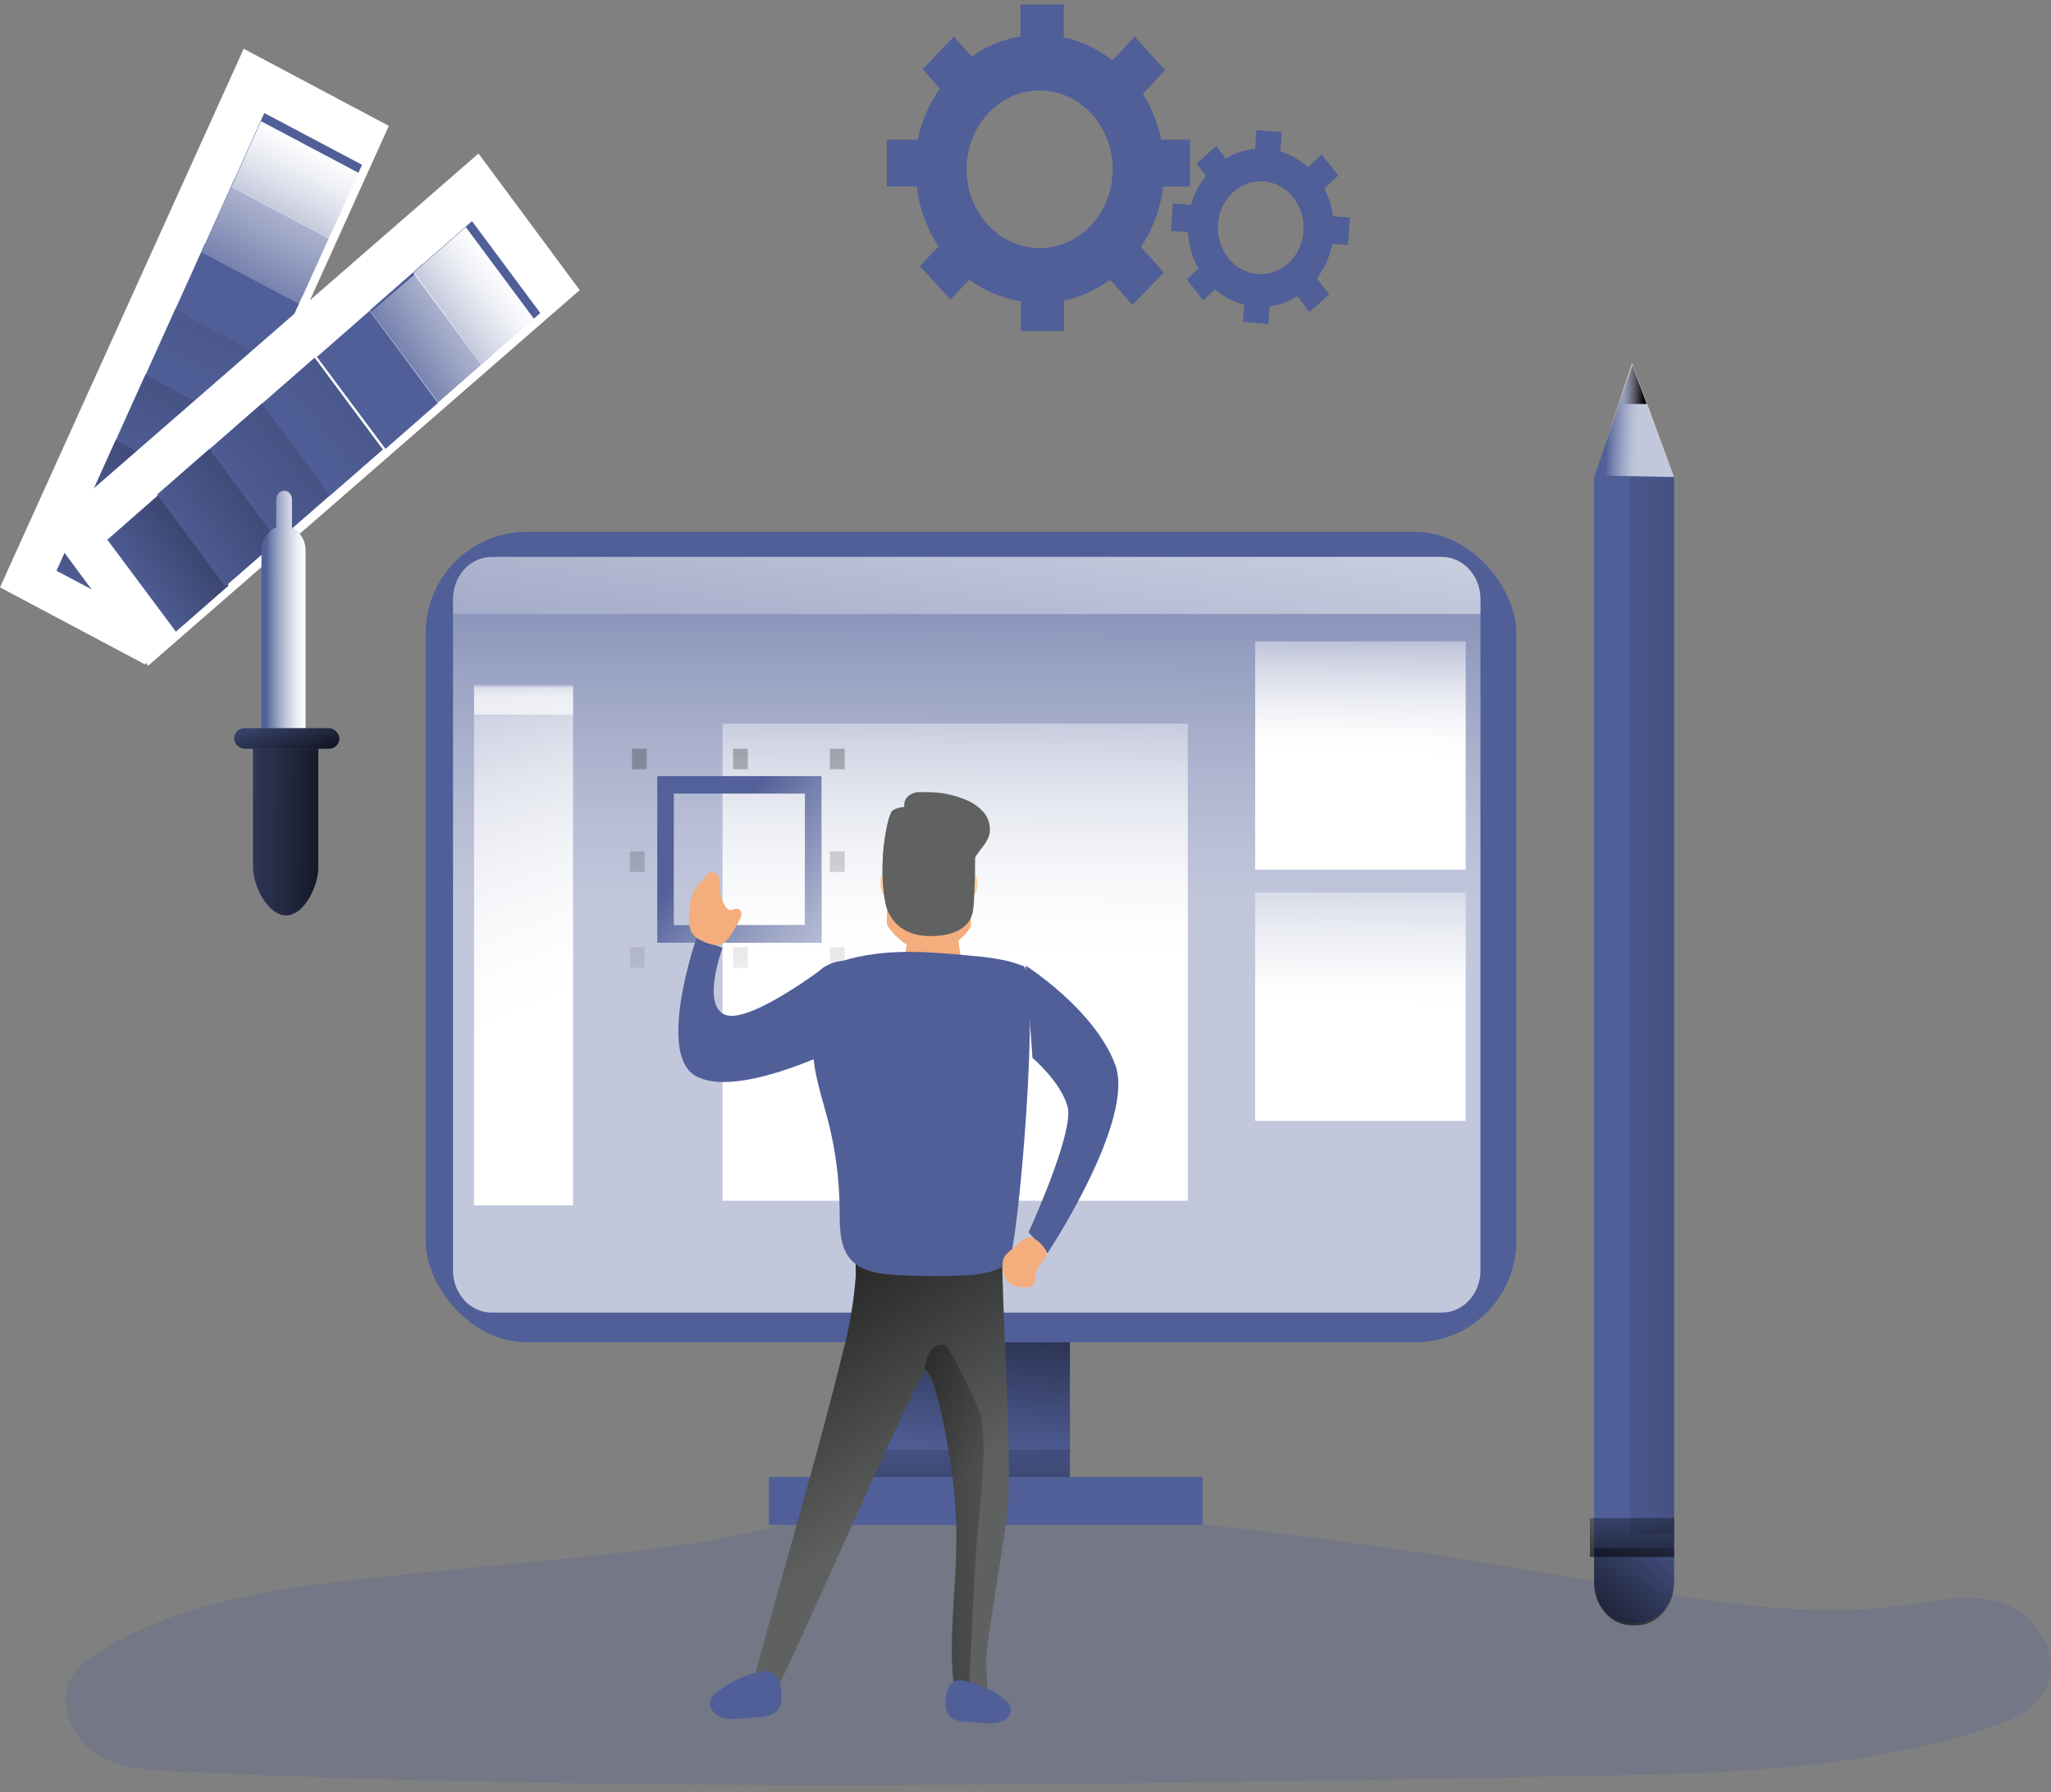<svg width="190" height="166" viewBox="0 0 190 166" fill="none" xmlns="http://www.w3.org/2000/svg">
<rect x="0" y="0" width="190" height="166" fill="#808080" stroke="none"/>
<path opacity="0.24" d="M35.61 146.028C26.557 147.015 17.226 148.101 9.26 152.932C8.194 153.58 7.111 154.344 6.523 155.511C5.342 157.857 6.682 160.949 8.762 162.362C10.841 163.774 13.407 163.935 15.854 164.051C59.427 166.111 103.066 165.302 146.676 164.498C159.34 164.265 172.204 163.997 184.341 160.006C186.523 159.291 188.921 158.219 189.742 155.882C190.817 152.825 188.365 149.438 185.506 148.486C182.646 147.534 179.594 148.244 176.637 148.66C166.366 150.103 156.006 147.896 145.781 146.131C125.763 142.681 104.994 139.874 84.719 139.351C77.806 139.177 71.903 141.778 65.138 142.806C55.37 144.298 45.431 144.955 35.61 146.028Z" fill="#505F98"/>
<path d="M7.73051e-06 54.404L22.575 4.517L36.021 11.66L13.445 61.548L7.73051e-06 54.404Z" fill="white"/>
<path d="M5.232 52.867L7.983 46.769L17.039 51.566L14.288 57.663L5.232 52.867Z" fill="#505F98"/>
<path d="M5.232 52.867L7.983 46.769L17.039 51.566L14.288 57.663L5.232 52.867Z" fill="url(#paint0_linear_729_1345)"/>
<path d="M7.983 46.817L10.734 40.719L19.79 45.516L17.039 51.613L7.983 46.817Z" fill="#505F98"/>
<path d="M7.983 46.817L10.734 40.719L19.79 45.516L17.039 51.613L7.983 46.817Z" fill="url(#paint1_linear_729_1345)"/>
<path d="M10.731 40.765L13.481 34.667L22.537 39.464L19.787 45.562L10.731 40.765Z" fill="#505F98"/>
<path d="M10.731 40.765L13.481 34.667L22.537 39.464L19.787 45.562L10.731 40.765Z" fill="url(#paint2_linear_729_1345)"/>
<path d="M13.486 34.719L16.237 28.622L25.292 33.419L22.542 39.516L13.486 34.719Z" fill="#505F98"/>
<path d="M13.486 34.719L16.237 28.622L25.292 33.419L22.542 39.516L13.486 34.719Z" fill="url(#paint3_linear_729_1345)"/>
<path d="M16.235 28.664L18.986 22.566L28.042 27.363L25.291 33.46L16.235 28.664Z" fill="#505F98"/>
<path d="M18.986 22.618L21.737 16.521L30.793 21.317L28.042 27.415L18.986 22.618Z" fill="#505F98"/>
<path d="M21.734 16.566L24.484 10.469L33.54 15.265L30.79 21.363L21.734 16.566Z" fill="#505F98"/>
<path d="M18.677 23.377L21.427 17.279L30.483 22.076L27.733 28.173L18.677 23.377Z" fill="url(#paint4_linear_729_1345)"/>
<path d="M21.43 17.323L24.18 11.226L33.236 16.022L30.485 22.119L21.43 17.323Z" fill="url(#paint5_linear_729_1345)"/>
<rect x="80" y="121.58" width="19.113" height="17.34" fill="#505F98"/>
<rect x="80" y="121.58" width="19.113" height="17.34" fill="url(#paint6_linear_729_1345)"/>
<rect x="39.433" y="49.26" width="101.028" height="75.069" rx="9.37" fill="#505F98"/>
<path opacity="0.65" d="M137.145 55.485V117.681C137.149 118.713 136.774 119.704 136.103 120.436C135.433 121.167 134.522 121.579 133.572 121.58H45.542C44.592 121.578 43.682 121.166 43.012 120.434C42.342 119.703 41.966 118.713 41.968 117.681V55.485C41.966 54.453 42.342 53.463 43.012 52.732C43.682 52.001 44.592 51.589 45.542 51.586H133.572C134.522 51.587 135.433 51.999 136.103 52.731C136.774 53.462 137.149 54.453 137.145 55.485V55.485Z" fill="url(#paint7_linear_729_1345)"/>
<rect x="71.224" y="136.805" width="40.177" height="4.441" fill="#505F98"/>
<rect x="80" y="134.268" width="19.113" height="2.538" fill="url(#paint8_linear_729_1345)"/>
<path fill-rule="evenodd" clip-rule="evenodd" d="M110.231 12.94V17.269L107.754 17.291C107.513 19.306 106.806 21.223 105.7 22.866L107.815 25.228L104.915 28.241L102.833 25.91C101.548 26.858 100.099 27.516 98.573 27.842V30.652H94.564V27.909C92.851 27.64 91.22 26.95 89.794 25.892L88.053 27.758L85.214 24.656L86.944 22.826C85.855 21.182 85.16 19.273 84.922 17.269H82.146V12.94H85.021C85.378 11.217 86.079 9.599 87.075 8.198L85.469 6.404L88.369 3.39L90.012 5.238C91.371 4.264 92.915 3.633 94.531 3.39V0.413H98.54V3.457C100.171 3.807 101.712 4.535 103.058 5.588L105.112 3.408L107.934 6.483L105.881 8.699C106.686 9.985 107.257 11.424 107.565 12.94H110.231ZM89.544 15.669C89.539 19.7 92.565 22.972 96.301 22.977C98.097 22.983 99.82 22.217 101.091 20.849C102.362 19.481 103.076 17.624 103.075 15.687C103.079 11.656 100.054 8.385 96.318 8.38C92.581 8.375 89.548 11.639 89.544 15.669Z" fill="#505F98"/>
<path fill-rule="evenodd" clip-rule="evenodd" d="M125.053 20.153L124.874 22.7L123.41 22.603C123.191 23.774 122.702 24.866 121.991 25.779L123.134 27.273L121.311 28.903L120.189 27.436C119.399 27.93 118.524 28.246 117.618 28.365L117.5 30.017L115.154 29.828L115.268 28.215C114.276 27.975 113.35 27.491 112.559 26.801L111.461 27.814L109.927 25.872L111.013 24.876C110.443 23.859 110.114 22.704 110.057 21.515L108.475 21.383L108.65 18.841L110.33 18.977C110.607 17.982 111.081 17.064 111.717 16.285L110.851 15.153L112.673 13.523L113.555 14.686C114.388 14.178 115.315 13.877 116.268 13.805L116.39 12.043L118.737 12.232L118.611 14.025C119.548 14.309 120.417 14.809 121.157 15.492L122.446 14.307L123.976 16.25L122.674 17.453C123.096 18.247 123.372 19.122 123.487 20.03L125.053 20.153ZM112.834 20.764C112.667 23.131 114.303 25.197 116.488 25.378C117.539 25.468 118.58 25.1 119.38 24.356C120.18 23.612 120.673 22.553 120.75 21.413C120.914 19.046 119.277 16.983 117.091 16.804C114.906 16.625 113 18.397 112.834 20.764Z" fill="#505F98"/>
<path d="M155.089 44.178V146.494C155.082 148.615 153.514 150.332 151.577 150.339H151.173C149.24 150.329 147.677 148.611 147.677 146.494V44.178L151.201 34.035L155.089 44.178Z" fill="#505F98"/>
<rect x="150.993" y="44.185" width="4.096" height="97.907" fill="url(#paint9_linear_729_1345)"/>
<path opacity="0.65" d="M155.089 44.185L147.677 44.031L149.961 37.25L151.186 33.612L152.531 37.25L155.089 44.185V44.185Z" fill="url(#paint10_linear_729_1345)"/>
<path d="M152.553 37.418H150.018L151.226 33.824L152.553 37.418V37.418Z" fill="url(#paint11_linear_729_1345)"/>
<rect x="147.287" y="140.612" width="7.801" height="3.595" fill="url(#paint12_linear_729_1345)"/>
<path d="M155.089 143.361V146.613C155.082 148.784 153.514 150.543 151.577 150.55H151.173C149.24 150.54 147.677 148.78 147.677 146.613V143.361H155.089Z" fill="url(#paint13_linear_729_1345)"/>
<path d="M137.145 55.501V56.873H41.968V55.501C41.966 54.465 42.342 53.471 43.012 52.737C43.682 52.002 44.593 51.589 45.543 51.586H133.571C134.522 51.587 135.433 52.001 136.103 52.735C136.774 53.47 137.149 54.465 137.145 55.501V55.501Z" fill="url(#paint14_linear_729_1345)"/>
<rect x="43.919" y="63.64" width="9.167" height="48.002" fill="url(#paint15_linear_729_1345)"/>
<rect x="66.933" y="67.023" width="43.103" height="44.196" fill="url(#paint16_linear_729_1345)"/>
<rect x="76.88" y="87.746" width="1.365" height="1.903" fill="url(#paint17_linear_729_1345)"/>
<rect x="76.88" y="78.865" width="1.365" height="1.903" fill="url(#paint18_linear_729_1345)"/>
<rect x="58.351" y="87.746" width="1.365" height="1.903" fill="url(#paint19_linear_729_1345)"/>
<rect x="58.351" y="78.865" width="1.365" height="1.903" fill="url(#paint20_linear_729_1345)"/>
<rect x="76.88" y="69.349" width="1.365" height="1.903" fill="url(#paint21_linear_729_1345)"/>
<rect x="58.546" y="69.349" width="1.365" height="1.903" fill="url(#paint22_linear_729_1345)"/>
<rect x="67.908" y="69.349" width="1.365" height="1.903" fill="url(#paint23_linear_729_1345)"/>
<rect x="67.908" y="87.746" width="1.365" height="1.903" fill="url(#paint24_linear_729_1345)"/>
<path fill-rule="evenodd" clip-rule="evenodd" d="M60.887 87.323H76.1V71.887H60.887V87.323ZM74.567 85.691H62.419V73.506H74.567V85.691Z" fill="#505F98"/>
<path fill-rule="evenodd" clip-rule="evenodd" d="M60.887 87.323H76.1V71.887H60.887V87.323ZM74.567 85.691H62.419V73.506H74.567V85.691Z" fill="url(#paint25_linear_729_1345)"/>
<rect x="116.277" y="59.41" width="19.503" height="21.146" fill="url(#paint26_linear_729_1345)"/>
<rect x="116.277" y="82.671" width="19.503" height="21.146" fill="url(#paint27_linear_729_1345)"/>
<rect opacity="0.65" x="43.919" y="63.428" width="9.167" height="2.749" fill="url(#paint28_linear_729_1345)"/>
<path d="M4.347 49.012L44.327 14.22L53.704 26.87L13.724 61.663L4.347 49.012Z" fill="white"/>
<path d="M9.945 49.991L14.831 45.715L21.181 54.234L16.296 58.51L9.945 49.991Z" fill="#505F98"/>
<path d="M9.945 49.991L14.831 45.715L21.181 54.234L16.296 58.51L9.945 49.991Z" fill="url(#paint29_linear_729_1345)"/>
<path d="M14.549 45.811L19.427 41.555L25.749 50.062L20.87 54.318L14.549 45.811Z" fill="#505F98"/>
<path d="M14.549 45.811L19.427 41.555L25.749 50.062L20.87 54.318L14.549 45.811Z" fill="url(#paint30_linear_729_1345)"/>
<path d="M19.41 41.597L24.289 37.341L30.61 45.848L25.732 50.104L19.41 41.597Z" fill="#505F98"/>
<path d="M19.41 41.597L24.289 37.341L30.61 45.848L25.732 50.104L19.41 41.597Z" fill="url(#paint31_linear_729_1345)"/>
<path d="M24.268 37.386L29.147 33.13L35.469 41.637L30.59 45.893L24.268 37.386Z" fill="#505F98"/>
<path d="M24.268 37.386L29.147 33.13L35.469 41.637L30.59 45.893L24.268 37.386Z" fill="url(#paint32_linear_729_1345)"/>
<path d="M29.359 33.06L34.245 28.784L40.595 37.303L35.71 41.579L29.359 33.06Z" fill="#505F98"/>
<path d="M34.247 28.746L39.133 24.471L45.483 32.99L40.598 37.266L34.247 28.746Z" fill="#505F98"/>
<path d="M38.848 24.741L43.727 20.485L50.049 28.992L45.17 33.249L38.848 24.741Z" fill="#505F98"/>
<path d="M44.699 33.87L40.587 37.418L34.362 28.914L38.474 25.365L44.699 33.87V33.87Z" fill="url(#paint33_linear_729_1345)"/>
<path d="M38.272 25.291L43.151 21.034L49.472 29.541L44.594 33.798L38.272 25.291Z" fill="url(#paint34_linear_729_1345)"/>
<path d="M28.316 50.984V76.962H24.22V50.984C24.22 50.024 24.77 49.169 25.588 48.856V46.263C25.588 45.816 25.915 45.454 26.318 45.454C26.721 45.454 27.047 45.816 27.047 46.263V48.9C27.811 49.246 28.312 50.069 28.316 50.984V50.984Z" fill="#505F98"/>
<path d="M28.316 50.984V76.962H24.22V50.984C24.22 50.024 24.77 49.169 25.588 48.856V46.263C25.588 45.816 25.915 45.454 26.318 45.454C26.721 45.454 27.047 45.816 27.047 46.263V48.9C27.811 49.246 28.312 50.069 28.316 50.984V50.984Z" fill="url(#paint35_linear_729_1345)"/>
<rect x="21.685" y="67.446" width="9.752" height="1.903" rx="0.952" fill="#505F98"/>
<path d="M26.5 84.786V84.786C24.829 84.786 23.44 82.076 23.44 80.268V68.292H29.486V80.268C29.486 82.076 28.167 84.786 26.5 84.786Z" fill="#505F98"/>
<rect x="21.685" y="67.446" width="9.752" height="1.903" rx="0.952" fill="url(#paint36_linear_729_1345)"/>
<path d="M26.5 84.786V84.786C24.829 84.786 23.44 82.114 23.44 80.332V69.349H29.486V80.332C29.486 82.114 28.167 84.786 26.5 84.786Z" fill="url(#paint37_linear_729_1345)"/>
<path d="M65.498 97.474C65.367 96.72 65.284 95.653 65.536 95.579C66.068 95.417 65.498 97.474 65.498 97.474Z" fill="#28353D"/>
<path d="M93.419 138.816C93.324 141.479 91.422 151.267 91.36 153.935C91.36 154.822 91.578 156.185 91.315 157.042C90.771 158.857 88.844 158.609 88.592 157.539L88.498 157.006C87.604 151.822 89.041 145.94 88.498 139.171C88.172 135.038 86.657 127.07 85.664 127.017C85.141 127.017 73.202 154.325 72.164 156.008C71.653 156.855 70.216 156.722 69.52 157.406C68.824 158.089 75.319 136.703 78.041 125.401C78.676 123.069 79.09 120.673 79.277 118.25C79.351 116.852 78.935 116.381 80.125 115.968C80.949 115.684 82.09 115.764 82.971 115.698C83.93 115.618 92.855 115.6 92.855 116.284C92.768 119.995 93.65 132.663 93.419 138.816Z" fill="#606161"/>
<path d="M93.419 138.816C93.324 141.479 91.422 151.267 91.36 153.935C91.36 154.822 91.578 156.185 91.315 157.042C90.771 158.857 88.844 158.609 88.592 157.539L88.498 157.006C87.604 151.822 89.041 145.94 88.498 139.171C88.172 135.038 86.657 127.07 85.664 127.017C85.141 127.017 73.202 154.325 72.164 156.008C71.653 156.855 70.216 156.722 69.52 157.406C68.824 158.089 75.319 136.703 78.041 125.401C78.676 123.069 79.09 120.673 79.277 118.25C79.351 116.852 78.935 116.381 80.125 115.968C80.949 115.684 82.09 115.764 82.971 115.698C83.93 115.618 92.855 115.6 92.855 116.284C92.768 119.995 93.65 132.663 93.419 138.816Z" fill="url(#paint38_linear_729_1345)"/>
<path d="M82.88 82.068C82.805 81.225 82.438 80.768 82.08 80.768C81.721 80.768 81.5 81.216 81.575 82.068C81.592 82.697 82.03 83.22 82.609 83.305C82.972 83.305 82.96 82.911 82.88 82.068Z" fill="#FFCD9C"/>
<path d="M89.194 82.07C89.243 81.226 89.6 80.768 89.971 80.768C90.341 80.768 90.581 81.217 90.524 82.07C90.519 82.708 90.081 83.239 89.507 83.305C89.141 83.305 89.137 82.915 89.194 82.07Z" fill="#FFCD9C"/>
<path d="M89.92 85.774C89.869 86.219 88.132 88.169 86.154 88.169C84.177 88.169 82.545 86.388 82.2 85.676C81.855 84.963 83.243 75.8 84.047 75.034C84.85 74.268 88.106 74.771 88.38 75.176C89.036 76.134 90.134 83.997 89.92 85.774Z" fill="#F4AD7D"/>
<path d="M89.102 78.86C88.834 79 87.778 76.082 87.557 75.592C87.335 75.103 87.371 74.6 87.64 74.46C87.909 74.32 88.304 74.608 88.525 75.094C88.746 75.579 89.367 78.724 89.102 78.86Z" fill="#FFCD9C"/>
<path d="M83.183 78.651C82.904 78.548 83.643 75.519 83.804 74.996C83.965 74.472 84.326 74.128 84.589 74.231C84.852 74.334 84.962 74.844 84.801 75.372C84.64 75.9 83.446 78.754 83.183 78.651Z" fill="#FFCD9C"/>
<path d="M84.29 85.42H88.531L89.167 89.781C86.856 91.131 85.509 90.982 83.706 89.483L84.29 85.42Z" fill="#F4AD7D"/>
<path d="M86.046 86.293C86.046 86.213 86.223 86.145 86.436 86.145C86.65 86.145 86.826 86.213 86.826 86.293C86.826 86.374 86.655 86.386 86.436 86.386C86.218 86.386 86.046 86.378 86.046 86.293Z" fill="#F4AD7D"/>
<path d="M90.146 84.322C90.306 83.283 90.568 75.843 89.926 74.858C89.284 73.873 85.439 73.236 84.856 73.39C83.55 73.733 83.778 74.745 83.778 74.745C83.39 74.751 83.01 74.865 82.675 75.075C82.228 75.4 81.285 80.089 82.037 83.635C82.375 85.23 83.706 86.617 86.005 86.685C88.836 86.766 89.951 85.61 90.146 84.322Z" fill="#606161"/>
<path d="M84.871 73.739C85.175 73.462 85.569 73.33 85.963 73.376C87.158 73.369 88.344 73.608 89.458 74.081C90.076 74.316 90.637 74.701 91.099 75.208C91.565 75.73 91.779 76.46 91.678 77.18C91.473 78.24 90.447 78.896 90.111 79.916C89.84 80.733 90.033 81.524 90.041 82.346C90.046 83.011 90.002 83.675 89.91 84.332C89.721 85.612 88.642 86.762 85.873 86.685C83.641 86.618 82.348 85.239 82.02 83.653C81.576 81.021 81.692 78.313 82.361 75.738C83.564 76.041 84.794 76.192 86.028 76.188C87.337 76.199 88.642 76.034 89.914 75.693C90.131 77.068 90.127 79.822 90.057 81.879" fill="#606161"/>
<path d="M78.025 89.005C77.356 89.066 76.711 89.308 76.149 89.709C75.187 90.531 75.114 92.066 75.13 93.402C75.097 95.253 75.215 97.104 75.483 98.932C75.771 100.609 76.295 102.219 76.726 103.86C77.404 106.531 77.76 109.286 77.785 112.057C77.785 113.579 77.761 115.251 78.634 116.441C79.588 117.733 81.277 117.985 82.796 118.078C84.952 118.215 87.116 118.233 89.273 118.135C90.718 118.064 92.257 117.91 93.402 116.945C94.316 116.176 96.456 90.133 94.795 89.474C93.134 88.815 91.347 88.647 89.585 88.488C85.634 88.125 81.915 87.837 78.025 89.005Z" fill="#505F98"/>
<path d="M90.463 142.999C90.251 145.952 89.746 156.683 89.746 156.683L88.459 156.634C87.575 151.479 88.997 145.63 88.459 138.899C88.137 134.789 86.638 126.866 85.656 126.813C85.95 124.164 87.599 124.562 87.599 124.562C88.799 126.506 89.834 128.564 90.691 130.71C91.673 133.5 90.679 140.033 90.463 142.999Z" fill="url(#paint39_linear_729_1345)"/>
<path d="M66.226 156.899C66.025 157.06 65.873 157.281 65.787 157.534C65.742 157.742 65.76 157.96 65.84 158.156C66.067 158.655 66.498 159.013 67.006 159.125C67.509 159.229 68.023 159.248 68.53 159.182L70.156 159.064C70.57 159.054 70.98 158.982 71.375 158.851C71.771 158.718 72.097 158.416 72.277 158.017C72.373 157.722 72.41 157.41 72.387 157.099C72.387 155.66 71.916 154.491 70.445 154.843C68.903 155.153 67.456 155.858 66.226 156.899V156.899Z" fill="#505F98"/>
<path d="M93.227 157.542C93.412 157.689 93.552 157.89 93.63 158.12C93.672 158.307 93.656 158.504 93.584 158.68C93.376 159.132 92.981 159.456 92.515 159.554C92.055 159.651 91.584 159.669 91.12 159.608L89.644 159.5C89.268 159.492 88.896 159.429 88.537 159.312C88.175 159.192 87.877 158.917 87.714 158.555C87.627 158.289 87.592 158.006 87.612 157.726C87.612 156.426 88.036 155.355 89.389 155.686C90.792 155.968 92.109 156.604 93.227 157.542V157.542Z" fill="#505F98"/>
<path d="M95.018 89.438C95.018 89.438 101.394 93.49 103.309 98.613C105.224 103.736 97.037 116.082 97.037 116.082L95.285 114.14C95.285 114.14 99.559 104.824 98.898 102.494C98.237 100.163 95.649 97.992 95.649 97.992L95.018 89.438Z" fill="#505F98"/>
<path d="M76.88 97.444C76.88 97.444 68.014 101.753 64.411 99.638C60.809 97.524 64.518 86.9 64.518 86.9L66.93 87.789C66.93 87.789 64.914 93.205 67.221 94.009C69.527 94.813 76.438 89.531 76.438 89.531L76.88 97.444Z" fill="#505F98"/>
<path d="M93.571 115.866C93.316 116.045 93.109 116.287 92.97 116.568C92.886 116.806 92.856 117.061 92.881 117.313C92.866 117.924 93.122 118.51 93.579 118.909C93.901 119.095 94.261 119.203 94.63 119.224C94.857 119.264 95.089 119.264 95.316 119.224C95.547 119.179 95.74 119.019 95.829 118.798C95.859 118.658 95.872 118.515 95.867 118.372C95.896 117.67 96.384 117.096 96.787 116.521C96.885 116.41 96.948 116.272 96.968 116.125C96.966 115.962 96.91 115.805 96.808 115.678C96.535 115.278 95.858 114.542 95.316 114.606C94.773 114.67 93.991 115.517 93.571 115.866Z" fill="#F4AD7D"/>
<path d="M68.452 85.301C68.568 85.126 68.646 84.929 68.683 84.722C68.713 84.507 68.608 84.297 68.422 84.196C68.127 84.077 67.775 84.39 67.484 84.258C67.386 84.201 67.303 84.119 67.245 84.019C66.901 83.505 66.703 82.902 66.675 82.278C66.692 81.946 66.663 81.613 66.589 81.289C66.503 80.955 66.194 80.736 65.861 80.772C65.587 80.838 65.433 81.125 65.262 81.355C65.091 81.585 64.748 81.859 64.525 82.146C64.145 82.736 63.928 83.422 63.896 84.13C63.776 85.013 63.699 86.025 64.298 86.662C64.761 87.152 66.17 87.731 66.816 87.47C67.531 87.178 68.092 85.937 68.452 85.301Z" fill="#F4AD7D"/>
<defs>
<linearGradient id="paint0_linear_729_1345" x1="29.436" y1="67.058" x2="43.779" y2="40.812" gradientUnits="userSpaceOnUse">
<stop stop-color="#010101" stop-opacity="0.01"/>
<stop offset="0.95" stop-color="#010101"/>
</linearGradient>
<linearGradient id="paint1_linear_729_1345" x1="40.187" y1="66.254" x2="60.736" y2="29.215" gradientUnits="userSpaceOnUse">
<stop stop-color="#010101" stop-opacity="0.01"/>
<stop offset="0.95" stop-color="#010101"/>
</linearGradient>
<linearGradient id="paint2_linear_729_1345" x1="63.572" y1="68.1" x2="94.195" y2="4.368" gradientUnits="userSpaceOnUse">
<stop stop-color="#010101" stop-opacity="0.01"/>
<stop offset="0.95" stop-color="#010101"/>
</linearGradient>
<linearGradient id="paint3_linear_729_1345" x1="88.487" y1="71.587" x2="134.102" y2="-20.202" gradientUnits="userSpaceOnUse">
<stop stop-color="#010101" stop-opacity="0.01"/>
<stop offset="0.36" stop-color="#010101" stop-opacity="0.36"/>
<stop offset="0.95" stop-color="#010101"/>
</linearGradient>
<linearGradient id="paint4_linear_729_1345" x1="59.514" y1="49.38" x2="85.517" y2="-0.042" gradientUnits="userSpaceOnUse">
<stop stop-color="white" stop-opacity="0.01"/>
<stop offset="0.07" stop-color="white" stop-opacity="0.22"/>
<stop offset="0.16" stop-color="white" stop-opacity="0.45"/>
<stop offset="0.25" stop-color="white" stop-opacity="0.65"/>
<stop offset="0.33" stop-color="white" stop-opacity="0.8"/>
<stop offset="0.4" stop-color="white" stop-opacity="0.91"/>
<stop offset="0.46" stop-color="white" stop-opacity="0.98"/>
<stop offset="0.51" stop-color="white"/>
</linearGradient>
<linearGradient id="paint5_linear_729_1345" x1="44.297" y1="38.147" x2="58.565" y2="10.311" gradientUnits="userSpaceOnUse">
<stop stop-color="white" stop-opacity="0.01"/>
<stop offset="0.07" stop-color="white" stop-opacity="0.22"/>
<stop offset="0.16" stop-color="white" stop-opacity="0.45"/>
<stop offset="0.25" stop-color="white" stop-opacity="0.65"/>
<stop offset="0.33" stop-color="white" stop-opacity="0.8"/>
<stop offset="0.4" stop-color="white" stop-opacity="0.91"/>
<stop offset="0.46" stop-color="white" stop-opacity="0.98"/>
<stop offset="0.51" stop-color="white"/>
</linearGradient>
<linearGradient id="paint6_linear_729_1345" x1="103.804" y1="136.028" x2="106.192" y2="109.259" gradientUnits="userSpaceOnUse">
<stop stop-color="#010101" stop-opacity="0.01"/>
<stop offset="0.95" stop-color="#010101"/>
</linearGradient>
<linearGradient id="paint7_linear_729_1345" x1="25.511" y1="38.162" x2="24.887" y2="133.225" gradientUnits="userSpaceOnUse">
<stop stop-color="white" stop-opacity="0.01"/>
<stop offset="0.07" stop-color="white" stop-opacity="0.22"/>
<stop offset="0.16" stop-color="white" stop-opacity="0.45"/>
<stop offset="0.25" stop-color="white" stop-opacity="0.65"/>
<stop offset="0.33" stop-color="white" stop-opacity="0.8"/>
<stop offset="0.4" stop-color="white" stop-opacity="0.91"/>
<stop offset="0.46" stop-color="white" stop-opacity="0.98"/>
<stop offset="0.51" stop-color="white"/>
</linearGradient>
<linearGradient id="paint8_linear_729_1345" x1="-23.927" y1="130.688" x2="-23.904" y2="160.765" gradientUnits="userSpaceOnUse">
<stop stop-color="#010101" stop-opacity="0.01"/>
<stop offset="0.95" stop-color="#010101"/>
</linearGradient>
<linearGradient id="paint9_linear_729_1345" x1="146.902" y1="805.889" x2="206.579" y2="805.898" gradientUnits="userSpaceOnUse">
<stop stop-color="#010101" stop-opacity="0.01"/>
<stop offset="0.95" stop-color="#010101"/>
</linearGradient>
<linearGradient id="paint10_linear_729_1345" x1="148.733" y1="42.99" x2="154.648" y2="43.227" gradientUnits="userSpaceOnUse">
<stop stop-color="white" stop-opacity="0.01"/>
<stop offset="0.07" stop-color="white" stop-opacity="0.22"/>
<stop offset="0.16" stop-color="white" stop-opacity="0.45"/>
<stop offset="0.25" stop-color="white" stop-opacity="0.65"/>
<stop offset="0.33" stop-color="white" stop-opacity="0.8"/>
<stop offset="0.4" stop-color="white" stop-opacity="0.91"/>
<stop offset="0.46" stop-color="white" stop-opacity="0.98"/>
<stop offset="0.51" stop-color="white"/>
</linearGradient>
<linearGradient id="paint11_linear_729_1345" x1="150.382" y1="37.036" x2="152.4" y2="37.116" gradientUnits="userSpaceOnUse">
<stop stop-color="#010101" stop-opacity="0.01"/>
<stop offset="0.95" stop-color="#010101"/>
</linearGradient>
<linearGradient id="paint12_linear_729_1345" x1="135.446" y1="136.554" x2="135.517" y2="150.935" gradientUnits="userSpaceOnUse">
<stop stop-color="#010101" stop-opacity="0.01"/>
<stop offset="0.95" stop-color="#010101"/>
</linearGradient>
<linearGradient id="paint13_linear_729_1345" x1="148.855" y1="134.539" x2="136.345" y2="148.824" gradientUnits="userSpaceOnUse">
<stop stop-color="#010101" stop-opacity="0.01"/>
<stop offset="0.95" stop-color="#010101"/>
</linearGradient>
<linearGradient id="paint14_linear_729_1345" x1="200.679" y1="76.955" x2="208.512" y2="-9.027" gradientUnits="userSpaceOnUse">
<stop stop-color="white" stop-opacity="0.01"/>
<stop offset="0.07" stop-color="white" stop-opacity="0.22"/>
<stop offset="0.16" stop-color="white" stop-opacity="0.45"/>
<stop offset="0.25" stop-color="white" stop-opacity="0.65"/>
<stop offset="0.33" stop-color="white" stop-opacity="0.8"/>
<stop offset="0.4" stop-color="white" stop-opacity="0.91"/>
<stop offset="0.46" stop-color="white" stop-opacity="0.98"/>
<stop offset="0.51" stop-color="white"/>
</linearGradient>
<linearGradient id="paint15_linear_729_1345" x1="39.52" y1="53.673" x2="70.507" y2="129.886" gradientUnits="userSpaceOnUse">
<stop stop-color="white" stop-opacity="0.01"/>
<stop offset="0.07" stop-color="white" stop-opacity="0.22"/>
<stop offset="0.16" stop-color="white" stop-opacity="0.45"/>
<stop offset="0.25" stop-color="white" stop-opacity="0.65"/>
<stop offset="0.33" stop-color="white" stop-opacity="0.8"/>
<stop offset="0.4" stop-color="white" stop-opacity="0.91"/>
<stop offset="0.46" stop-color="white" stop-opacity="0.98"/>
<stop offset="0.51" stop-color="white"/>
</linearGradient>
<linearGradient id="paint16_linear_729_1345" x1="59.698" y1="58.562" x2="58.935" y2="118.343" gradientUnits="userSpaceOnUse">
<stop stop-color="white" stop-opacity="0.01"/>
<stop offset="0.07" stop-color="white" stop-opacity="0.22"/>
<stop offset="0.16" stop-color="white" stop-opacity="0.45"/>
<stop offset="0.25" stop-color="white" stop-opacity="0.65"/>
<stop offset="0.33" stop-color="white" stop-opacity="0.8"/>
<stop offset="0.4" stop-color="white" stop-opacity="0.91"/>
<stop offset="0.46" stop-color="white" stop-opacity="0.98"/>
<stop offset="0.51" stop-color="white"/>
</linearGradient>
<linearGradient id="paint17_linear_729_1345" x1="121.254" y1="99.103" x2="125.655" y2="-23.081" gradientUnits="userSpaceOnUse">
<stop stop-color="#010101" stop-opacity="0.01"/>
<stop offset="0.95" stop-color="#010101"/>
</linearGradient>
<linearGradient id="paint18_linear_729_1345" x1="121.088" y1="99.175" x2="125.489" y2="-23.009" gradientUnits="userSpaceOnUse">
<stop stop-color="#010101" stop-opacity="0.01"/>
<stop offset="0.95" stop-color="#010101"/>
</linearGradient>
<linearGradient id="paint19_linear_729_1345" x1="102.732" y1="98.606" x2="107.14" y2="-23.578" gradientUnits="userSpaceOnUse">
<stop stop-color="#010101" stop-opacity="0.01"/>
<stop offset="0.95" stop-color="#010101"/>
</linearGradient>
<linearGradient id="paint20_linear_729_1345" x1="102.566" y1="98.678" x2="106.974" y2="-23.506" gradientUnits="userSpaceOnUse">
<stop stop-color="#010101" stop-opacity="0.01"/>
<stop offset="0.95" stop-color="#010101"/>
</linearGradient>
<linearGradient id="paint21_linear_729_1345" x1="120.905" y1="99.492" x2="125.313" y2="-22.692" gradientUnits="userSpaceOnUse">
<stop stop-color="#010101" stop-opacity="0.01"/>
<stop offset="0.95" stop-color="#010101"/>
</linearGradient>
<linearGradient id="paint22_linear_729_1345" x1="102.578" y1="99.004" x2="106.98" y2="-23.18" gradientUnits="userSpaceOnUse">
<stop stop-color="#010101" stop-opacity="0.01"/>
<stop offset="0.95" stop-color="#010101"/>
</linearGradient>
<linearGradient id="paint23_linear_729_1345" x1="111.932" y1="99.249" x2="116.34" y2="-22.93" gradientUnits="userSpaceOnUse">
<stop stop-color="#010101" stop-opacity="0.01"/>
<stop offset="0.95" stop-color="#010101"/>
</linearGradient>
<linearGradient id="paint24_linear_729_1345" x1="112.286" y1="98.709" x2="116.694" y2="-23.475" gradientUnits="userSpaceOnUse">
<stop stop-color="#010101" stop-opacity="0.01"/>
<stop offset="0.95" stop-color="#010101"/>
</linearGradient>
<linearGradient id="paint25_linear_729_1345" x1="45.03" y1="101.787" x2="93.701" y2="143.645" gradientUnits="userSpaceOnUse">
<stop stop-color="white" stop-opacity="0.01"/>
<stop offset="0.07" stop-color="white" stop-opacity="0.22"/>
<stop offset="0.16" stop-color="white" stop-opacity="0.45"/>
<stop offset="0.25" stop-color="white" stop-opacity="0.65"/>
<stop offset="0.33" stop-color="white" stop-opacity="0.8"/>
<stop offset="0.4" stop-color="white" stop-opacity="0.91"/>
<stop offset="0.46" stop-color="white" stop-opacity="0.98"/>
<stop offset="0.51" stop-color="white"/>
</linearGradient>
<linearGradient id="paint26_linear_729_1345" x1="113.024" y1="55.364" x2="112.615" y2="83.945" gradientUnits="userSpaceOnUse">
<stop stop-color="white" stop-opacity="0.01"/>
<stop offset="0.07" stop-color="white" stop-opacity="0.22"/>
<stop offset="0.16" stop-color="white" stop-opacity="0.45"/>
<stop offset="0.25" stop-color="white" stop-opacity="0.65"/>
<stop offset="0.33" stop-color="white" stop-opacity="0.8"/>
<stop offset="0.4" stop-color="white" stop-opacity="0.91"/>
<stop offset="0.46" stop-color="white" stop-opacity="0.98"/>
<stop offset="0.51" stop-color="white"/>
</linearGradient>
<linearGradient id="paint27_linear_729_1345" x1="113.024" y1="78.625" x2="112.615" y2="107.205" gradientUnits="userSpaceOnUse">
<stop stop-color="white" stop-opacity="0.01"/>
<stop offset="0.07" stop-color="white" stop-opacity="0.22"/>
<stop offset="0.16" stop-color="white" stop-opacity="0.45"/>
<stop offset="0.25" stop-color="white" stop-opacity="0.65"/>
<stop offset="0.33" stop-color="white" stop-opacity="0.8"/>
<stop offset="0.4" stop-color="white" stop-opacity="0.91"/>
<stop offset="0.46" stop-color="white" stop-opacity="0.98"/>
<stop offset="0.51" stop-color="white"/>
</linearGradient>
<linearGradient id="paint28_linear_729_1345" x1="42.112" y1="62.853" x2="42.108" y2="66.702" gradientUnits="userSpaceOnUse">
<stop stop-color="white" stop-opacity="0.01"/>
<stop offset="0.07" stop-color="white" stop-opacity="0.22"/>
<stop offset="0.16" stop-color="white" stop-opacity="0.45"/>
<stop offset="0.25" stop-color="white" stop-opacity="0.65"/>
<stop offset="0.33" stop-color="white" stop-opacity="0.8"/>
<stop offset="0.4" stop-color="white" stop-opacity="0.91"/>
<stop offset="0.46" stop-color="white" stop-opacity="0.98"/>
<stop offset="0.51" stop-color="white"/>
</linearGradient>
<linearGradient id="paint29_linear_729_1345" x1="26.383" y1="74.012" x2="49.844" y2="56.967" gradientUnits="userSpaceOnUse">
<stop stop-color="#010101" stop-opacity="0.01"/>
<stop offset="0.95" stop-color="#010101"/>
</linearGradient>
<linearGradient id="paint30_linear_729_1345" x1="36.097" y1="78.228" x2="69.414" y2="54.404" gradientUnits="userSpaceOnUse">
<stop stop-color="#010101" stop-opacity="0.01"/>
<stop offset="0.95" stop-color="#010101"/>
</linearGradient>
<linearGradient id="paint31_linear_729_1345" x1="56.55" y1="90.654" x2="109.936" y2="47.873" gradientUnits="userSpaceOnUse">
<stop stop-color="#010101" stop-opacity="0.01"/>
<stop offset="0.95" stop-color="#010101"/>
</linearGradient>
<linearGradient id="paint32_linear_729_1345" x1="77.748" y1="105.269" x2="155.884" y2="44.23" gradientUnits="userSpaceOnUse">
<stop stop-color="#010101" stop-opacity="0.01"/>
<stop offset="0.36" stop-color="#010101" stop-opacity="0.36"/>
<stop offset="0.95" stop-color="#010101"/>
</linearGradient>
<linearGradient id="paint33_linear_729_1345" x1="48.173" y1="55.129" x2="85.754" y2="30.244" gradientUnits="userSpaceOnUse">
<stop stop-color="white" stop-opacity="0.01"/>
<stop offset="0.07" stop-color="white" stop-opacity="0.22"/>
<stop offset="0.16" stop-color="white" stop-opacity="0.45"/>
<stop offset="0.25" stop-color="white" stop-opacity="0.65"/>
<stop offset="0.33" stop-color="white" stop-opacity="0.8"/>
<stop offset="0.4" stop-color="white" stop-opacity="0.91"/>
<stop offset="0.46" stop-color="white" stop-opacity="0.98"/>
<stop offset="0.51" stop-color="white"/>
</linearGradient>
<linearGradient id="paint34_linear_729_1345" x1="50.827" y1="54.656" x2="74.878" y2="36.315" gradientUnits="userSpaceOnUse">
<stop stop-color="white" stop-opacity="0.01"/>
<stop offset="0.07" stop-color="white" stop-opacity="0.22"/>
<stop offset="0.16" stop-color="white" stop-opacity="0.45"/>
<stop offset="0.25" stop-color="white" stop-opacity="0.65"/>
<stop offset="0.33" stop-color="white" stop-opacity="0.8"/>
<stop offset="0.4" stop-color="white" stop-opacity="0.91"/>
<stop offset="0.46" stop-color="white" stop-opacity="0.98"/>
<stop offset="0.51" stop-color="white"/>
</linearGradient>
<linearGradient id="paint35_linear_729_1345" x1="24.629" y1="89.807" x2="32.072" y2="89.811" gradientUnits="userSpaceOnUse">
<stop stop-color="white" stop-opacity="0.01"/>
<stop offset="0.07" stop-color="white" stop-opacity="0.22"/>
<stop offset="0.16" stop-color="white" stop-opacity="0.45"/>
<stop offset="0.25" stop-color="white" stop-opacity="0.65"/>
<stop offset="0.33" stop-color="white" stop-opacity="0.8"/>
<stop offset="0.4" stop-color="white" stop-opacity="0.91"/>
<stop offset="0.46" stop-color="white" stop-opacity="0.98"/>
<stop offset="0.51" stop-color="white"/>
</linearGradient>
<linearGradient id="paint36_linear_729_1345" x1="10.345" y1="69.18" x2="12.979" y2="77.252" gradientUnits="userSpaceOnUse">
<stop stop-color="#010101" stop-opacity="0.01"/>
<stop offset="0.95" stop-color="#010101"/>
</linearGradient>
<linearGradient id="paint37_linear_729_1345" x1="15.178" y1="100.631" x2="34.845" y2="100.998" gradientUnits="userSpaceOnUse">
<stop stop-color="#010101" stop-opacity="0.01"/>
<stop offset="0.95" stop-color="#010101"/>
</linearGradient>
<linearGradient id="paint38_linear_729_1345" x1="93.678" y1="133.953" x2="72.58" y2="100.608" gradientUnits="userSpaceOnUse">
<stop stop-color="#010101" stop-opacity="0.01"/>
<stop offset="0.95" stop-color="#010101"/>
</linearGradient>
<linearGradient id="paint39_linear_729_1345" x1="93.877" y1="36.338" x2="60.178" y2="37.213" gradientUnits="userSpaceOnUse">
<stop stop-color="#010101" stop-opacity="0.01"/>
<stop offset="0.95" stop-color="#010101"/>
</linearGradient>
</defs>
</svg>
